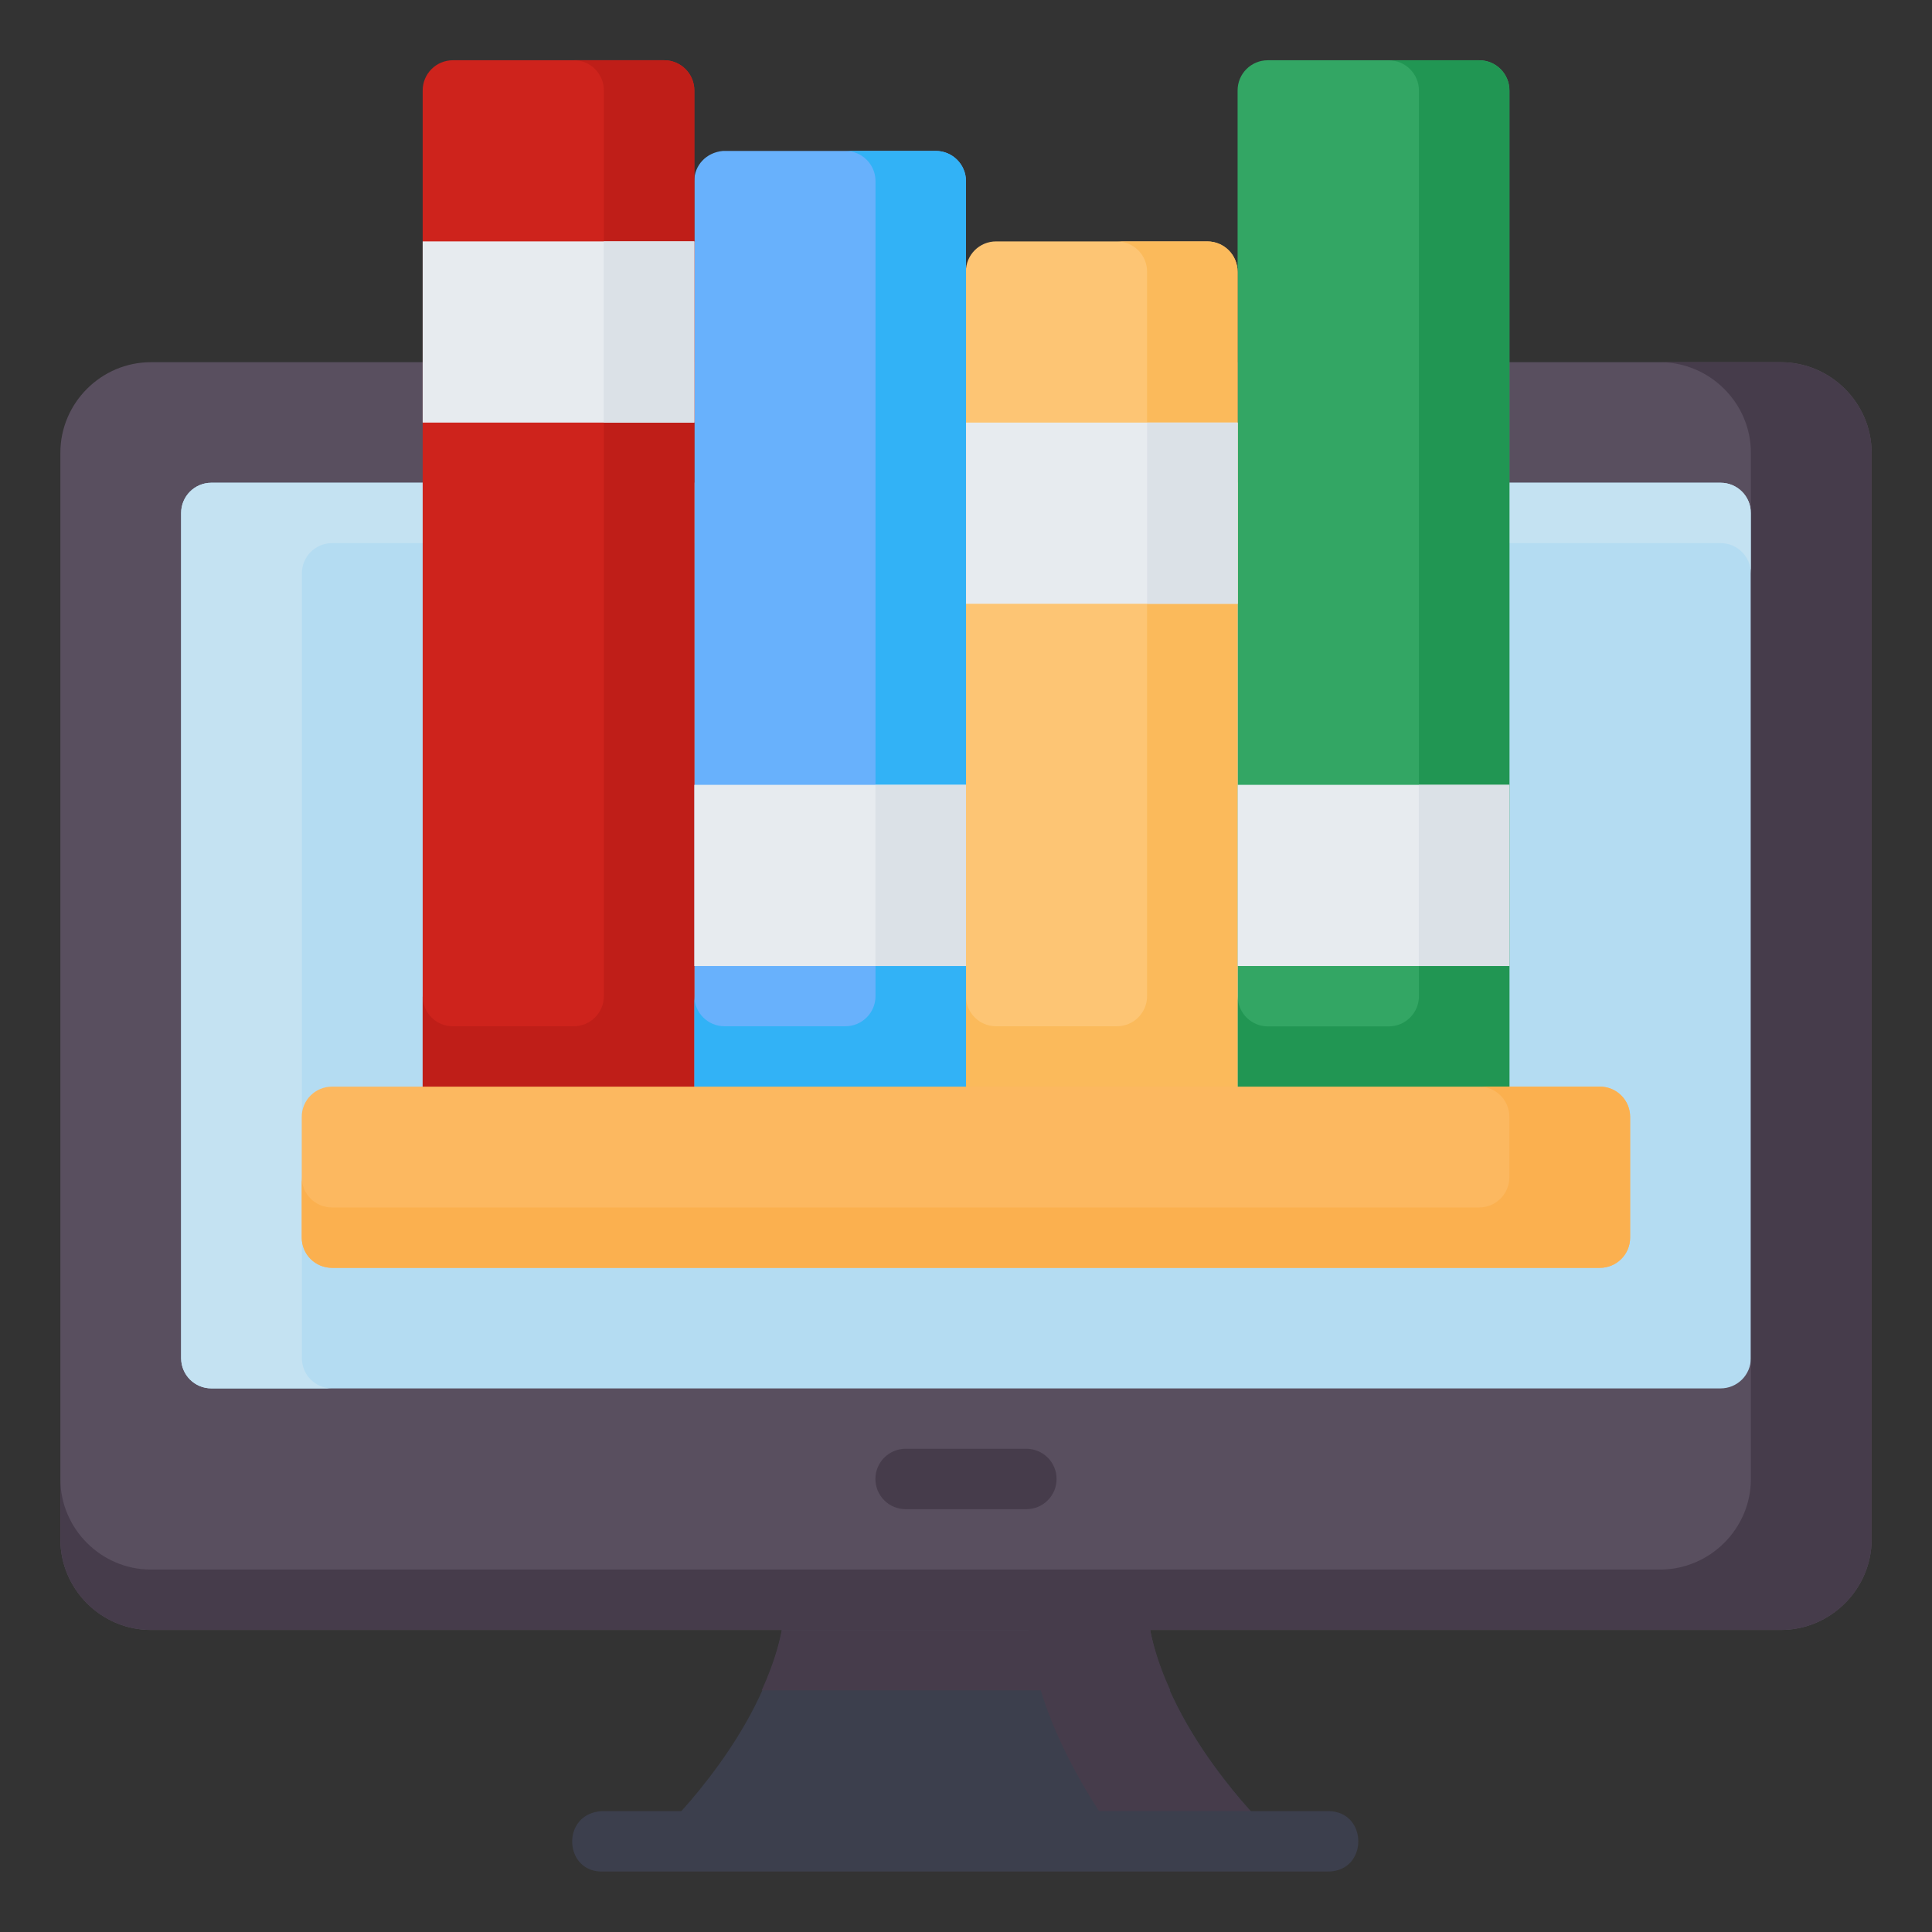 <svg width="130" height="130" viewBox="0 0 130 130" fill="none" xmlns="http://www.w3.org/2000/svg">
<rect x="0" y="0" width="130" height="130" fill="#333333" stroke="none"/>
<path d="M52.809 107.651C52.809 111.037 51.008 114.823 49.092 117.696C47.176 120.57 45.283 122.465 45.283 122.465C55.649 122.761 78.555 122.465 84.718 122.465C84.718 122.465 82.825 120.57 80.909 117.696C78.994 114.823 77.192 111.037 77.192 107.651H52.809Z" fill="#3C3F4D"/>
<path d="M52.809 107.651C52.809 109.637 52.157 111.741 51.258 113.737H78.743C77.844 111.741 77.192 109.637 77.192 107.651H52.809Z" fill="#463C4B"/>
<path d="M10.15 24.372C6.809 24.372 4.062 27.119 4.062 30.46V103.588C4.062 106.929 6.809 109.676 10.15 109.676H119.834C123.175 109.676 125.937 106.929 125.937 103.588V30.46C125.937 27.119 123.175 24.372 119.834 24.372H10.15Z" fill="#594F5F"/>
<path d="M14.213 32.484C13.946 32.485 13.682 32.539 13.436 32.642C13.19 32.745 12.967 32.895 12.779 33.085C12.591 33.274 12.442 33.499 12.341 33.746C12.239 33.992 12.188 34.257 12.189 34.524V91.398C12.191 91.934 12.405 92.448 12.784 92.827C13.163 93.206 13.677 93.42 14.213 93.422H115.771C116.038 93.423 116.302 93.371 116.549 93.27C116.796 93.169 117.02 93.02 117.21 92.832C117.399 92.644 117.55 92.421 117.653 92.174C117.756 91.928 117.809 91.665 117.81 91.398V34.524C117.811 34.256 117.759 33.99 117.657 33.742C117.555 33.494 117.405 33.269 117.215 33.079C117.025 32.89 116.8 32.74 116.552 32.638C116.304 32.535 116.039 32.483 115.771 32.484H14.213Z" fill="#B4DCF2"/>
<path d="M60.936 97.485C60.669 97.485 60.405 97.538 60.158 97.64C59.912 97.742 59.688 97.891 59.499 98.08C59.31 98.269 59.161 98.493 59.059 98.74C58.956 98.986 58.904 99.25 58.904 99.517C58.904 99.784 58.956 100.048 59.059 100.295C59.161 100.541 59.31 100.765 59.499 100.954C59.688 101.143 59.912 101.292 60.158 101.394C60.405 101.496 60.669 101.549 60.936 101.549H69.063C69.33 101.549 69.594 101.496 69.841 101.394C70.087 101.292 70.311 101.143 70.5 100.954C70.689 100.765 70.839 100.541 70.941 100.295C71.043 100.048 71.095 99.784 71.095 99.517C71.095 99.25 71.043 98.986 70.941 98.74C70.839 98.493 70.689 98.269 70.5 98.08C70.311 97.891 70.087 97.742 69.841 97.64C69.594 97.538 69.33 97.485 69.063 97.485H60.936Z" fill="#463C4B"/>
<path d="M111.707 24.374C115.048 24.374 117.813 27.119 117.813 30.46V99.526C117.813 102.867 115.048 105.612 111.707 105.612H10.149C6.808 105.612 4.063 102.867 4.063 99.526V103.589C4.063 106.93 6.808 109.675 10.149 109.675H119.832C123.173 109.675 125.938 106.93 125.938 103.589V30.46C125.938 27.119 123.173 24.374 119.832 24.374H111.707Z" fill="#463C4B"/>
<path d="M14.211 32.483C13.089 32.488 12.184 33.401 12.188 34.523V91.398C12.192 92.513 13.096 93.416 14.211 93.421H22.336C21.22 93.417 20.317 92.514 20.313 91.398V38.585C20.309 37.463 21.214 36.55 22.336 36.546H115.77C116.898 36.542 117.813 37.457 117.809 38.585V34.523C117.813 33.395 116.898 32.479 115.77 32.483H14.211Z" fill="#C4E2F2"/>
<path d="M69.067 107.651C69.067 113.247 71.642 118.419 74.383 122.529C78.178 122.498 82.963 122.467 84.718 122.467C84.718 122.467 82.825 120.572 80.909 117.699C78.993 114.825 77.192 111.039 77.192 107.654L69.067 107.651Z" fill="#463C4B"/>
<path d="M40.618 125.93H89.365C92.075 125.93 92.075 121.866 89.365 121.866H40.521C37.715 121.996 37.91 126.06 40.618 125.93H40.618Z" fill="#3C3F4D"/>
<path d="M46.719 12.18V75.157H64.998V12.18C64.994 11.064 64.09 10.16 62.974 10.156H48.645C47.508 10.26 46.717 11.136 46.719 12.18Z" fill="#68B1FC"/>
<path d="M44.681 4.054C45.809 4.049 46.725 4.965 46.721 6.093V75.157H28.441V6.093C28.437 4.971 29.343 4.058 30.465 4.054H44.681Z" fill="#CE231C"/>
<path d="M85.314 4.054C84.186 4.049 83.271 4.965 83.275 6.093V75.157H101.568V6.093C101.573 4.965 100.657 4.049 99.529 4.054H85.314Z" fill="#33A664"/>
<path d="M67.031 16.244C65.903 16.24 64.988 17.155 64.992 18.283V75.157H83.271V18.283C83.275 17.161 82.369 16.248 81.247 16.244H67.031Z" fill="#FDC574"/>
<path d="M38.594 4.052C39.722 4.048 40.637 4.963 40.633 6.091V67.032C40.629 68.155 39.716 69.06 38.594 69.056H30.465C29.348 69.052 28.445 68.149 28.441 67.032V75.158H46.719V6.091C46.723 4.963 45.807 4.047 44.679 4.052H38.594Z" fill="#BF1E18"/>
<path d="M28.441 16.243V28.435H46.719V16.243H28.441Z" fill="#E7EBEF"/>
<path d="M40.625 16.243V28.435H46.719V16.243H40.625Z" fill="#DBE1E7"/>
<path d="M93.437 4.06C94.566 4.056 95.481 4.971 95.477 6.099V67.04C95.473 68.162 94.56 69.068 93.437 69.064H85.308C84.192 69.06 83.289 68.157 83.285 67.04V75.165H101.562V6.099C101.567 4.971 100.651 4.055 99.523 4.06H93.437Z" fill="#219653"/>
<path d="M75.146 16.247C76.274 16.243 77.19 17.158 77.185 18.286V67.032C77.181 68.155 76.268 69.06 75.146 69.056H67.017C65.901 69.052 64.998 68.149 64.994 67.032V75.157H83.271V18.286C83.275 17.158 82.36 16.243 81.232 16.247H75.146Z" fill="#FBBA5B"/>
<path d="M56.873 10.156C58.001 10.152 58.916 11.067 58.912 12.195V67.032C58.908 68.154 57.995 69.06 56.873 69.055H48.744C47.628 69.051 46.725 68.148 46.721 67.032V75.157H64.998V12.195C65.002 11.067 64.087 10.152 62.959 10.156H56.873Z" fill="#32B2F6"/>
<path d="M46.719 52.81V65.001H64.996V52.81H46.719Z" fill="#E7EBEF"/>
<path d="M65.004 28.435V40.626H83.281V28.435H65.004Z" fill="#E7EBEF"/>
<path d="M83.285 52.81V65.001H101.562V52.81H83.285Z" fill="#E7EBEF"/>
<path d="M95.469 52.81V65.001H101.562V52.81H95.469Z" fill="#DBE1E7"/>
<path d="M58.906 52.81V65.001H65V52.81H58.906Z" fill="#DBE1E7"/>
<path d="M77.188 28.435V40.626H83.281V28.435H77.188Z" fill="#DBE1E7"/>
<path d="M22.348 73.118C22.079 73.117 21.813 73.168 21.565 73.27C21.317 73.372 21.091 73.522 20.901 73.712C20.711 73.901 20.56 74.127 20.458 74.375C20.356 74.623 20.303 74.889 20.305 75.157V83.286C20.305 83.553 20.359 83.818 20.462 84.064C20.566 84.31 20.717 84.534 20.907 84.722C21.096 84.909 21.321 85.058 21.569 85.159C21.816 85.26 22.081 85.311 22.348 85.31H107.648C108.187 85.312 108.704 85.1 109.087 84.72C109.469 84.341 109.685 83.825 109.687 83.286V75.157C109.688 74.889 109.636 74.624 109.534 74.376C109.432 74.128 109.282 73.903 109.092 73.713C108.903 73.523 108.678 73.373 108.43 73.271C108.182 73.169 107.916 73.117 107.648 73.118H22.348Z" fill="#FCB860"/>
<path d="M22.348 85.31C21.218 85.316 20.3 84.4 20.305 83.27V79.208C20.3 80.337 21.218 81.253 22.348 81.247H99.523C100.651 81.251 101.566 80.336 101.562 79.208V75.141C101.558 74.02 100.645 73.114 99.523 73.118H107.648C108.77 73.114 109.683 74.02 109.687 75.141V83.27C109.692 84.398 108.776 85.314 107.648 85.31H22.348Z" fill="#FBB04F"/>
</svg>
